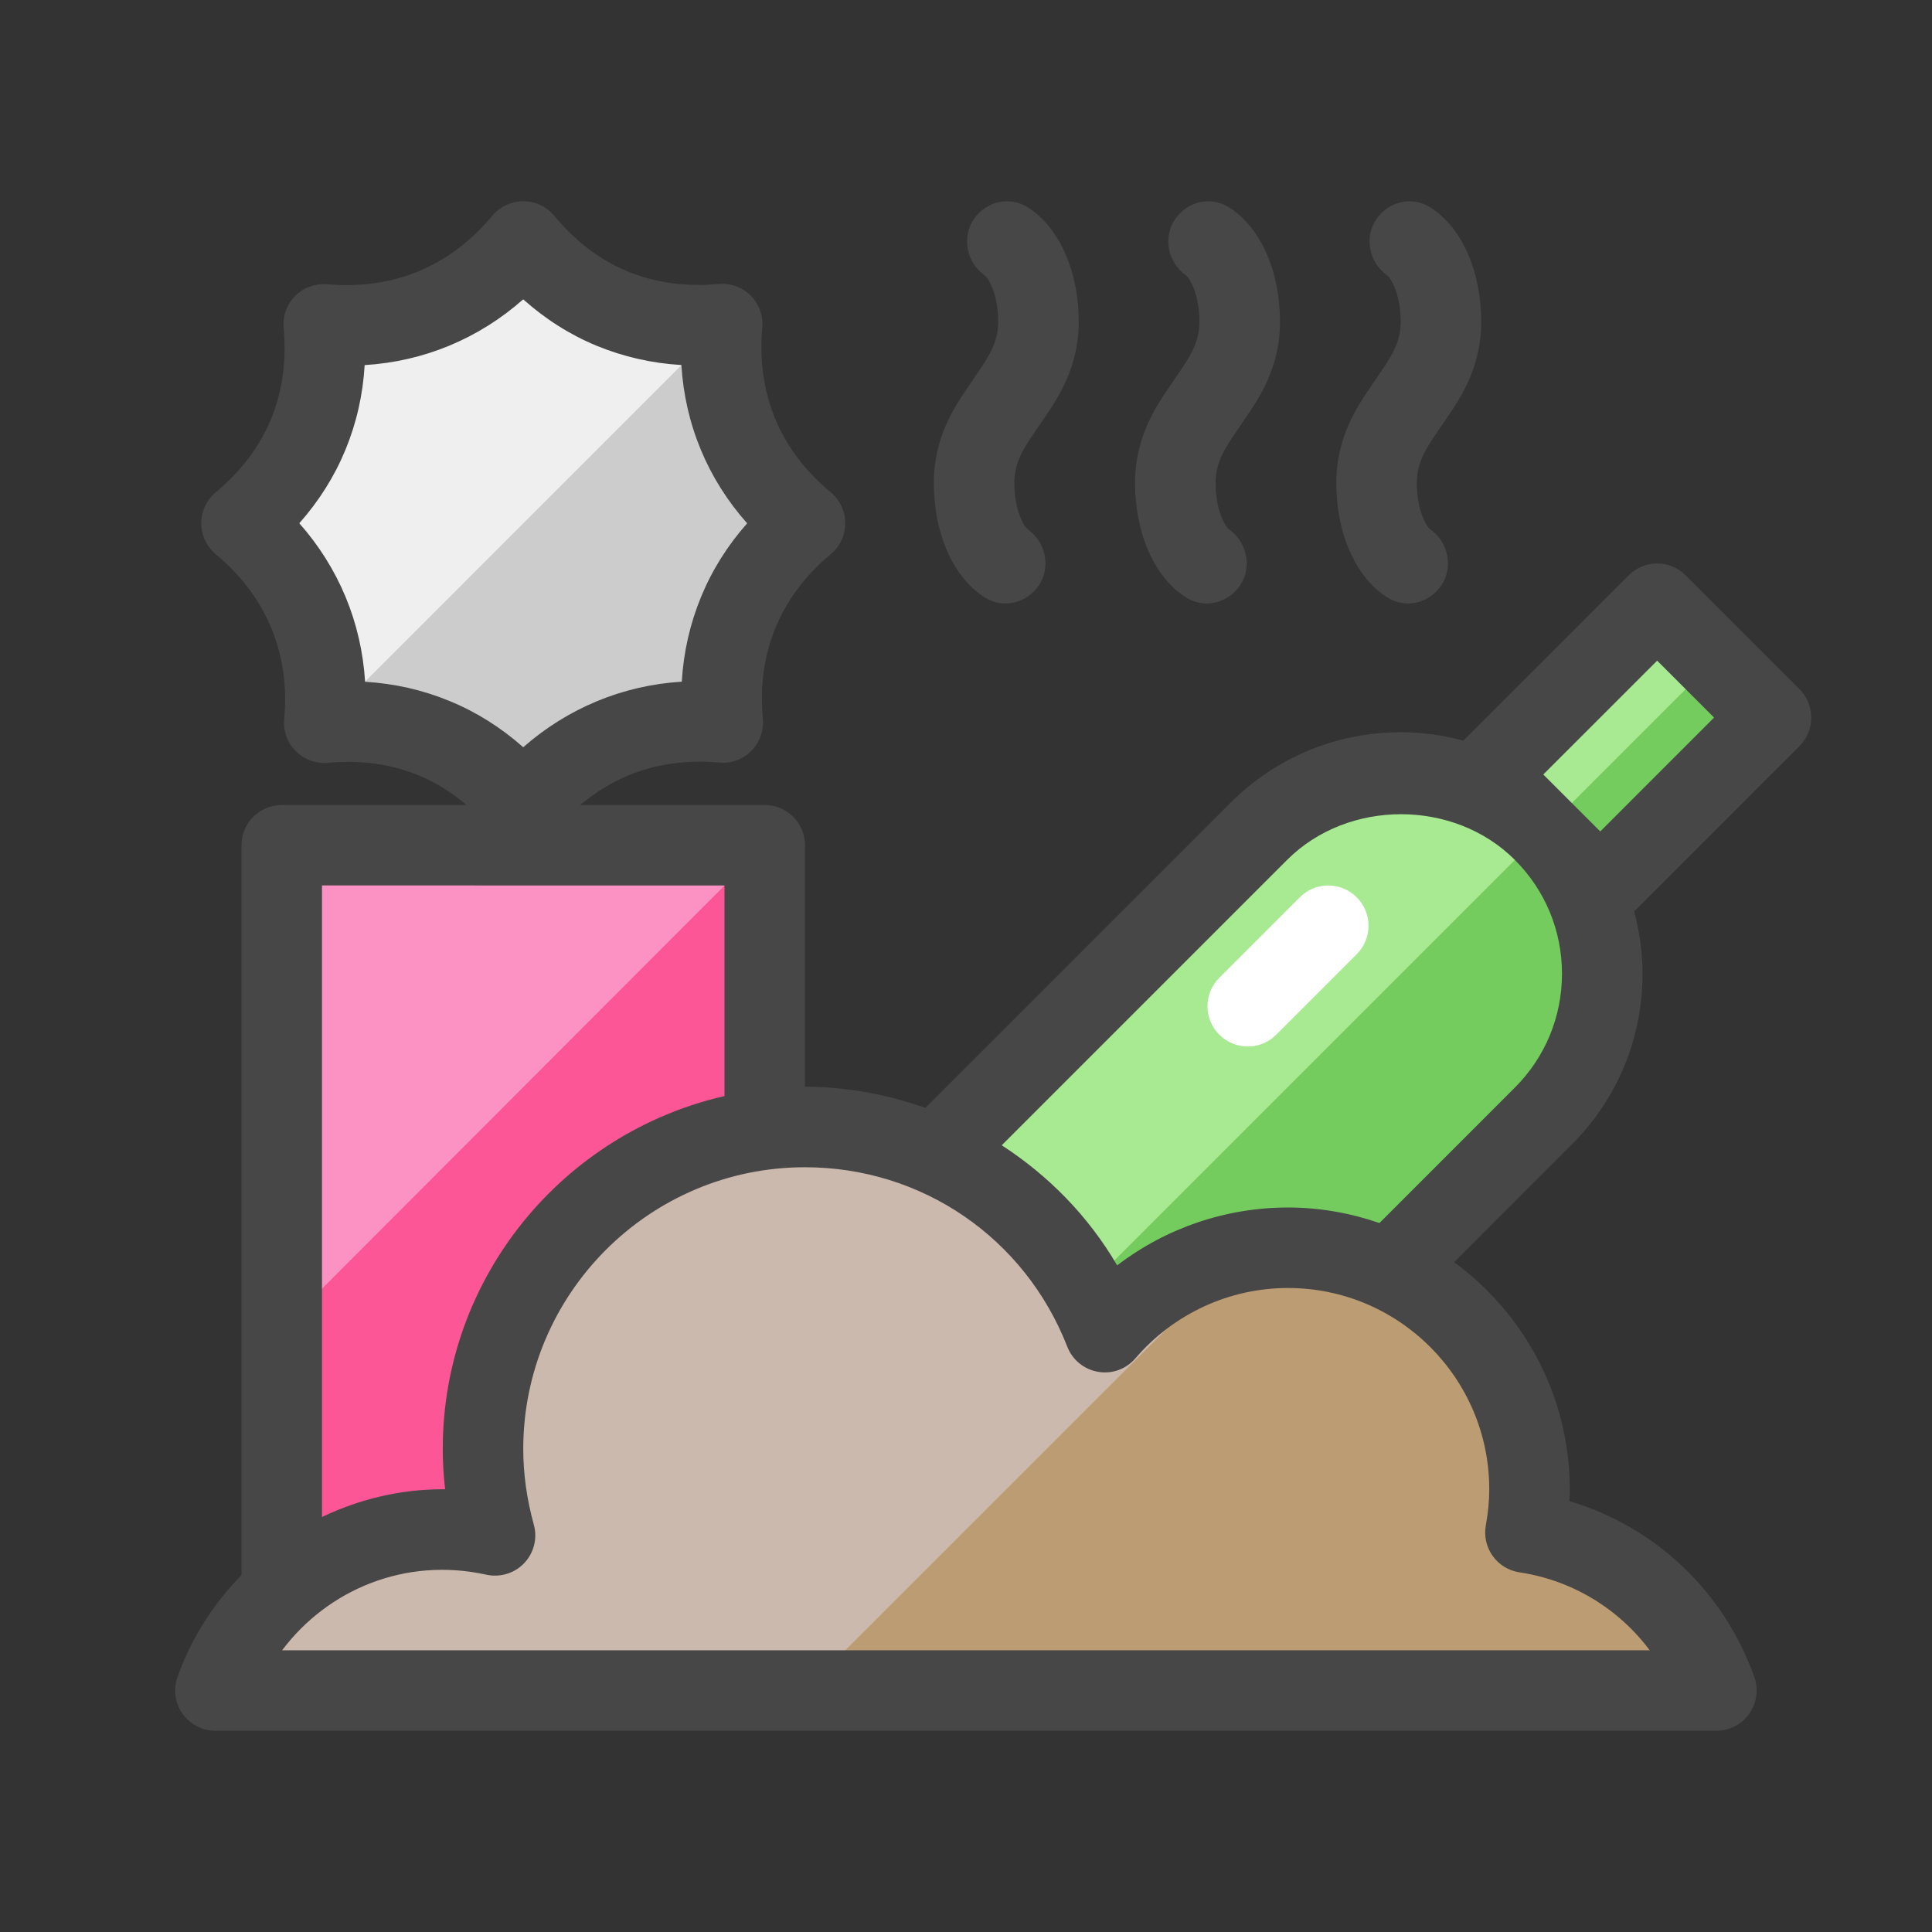 <svg id="_x30_1_Rubbish" enable-background="new 0 0 48 48" height="512" viewBox="0 0 48 48" width="512" xmlns="http://www.w3.org/2000/svg"><rect x="0" y="0" width="48" height="48" fill="#333333" stroke="none"/><path d="m13 20c.58-.7 1.32-1.282 2.218-1.656s1.833-.478 2.739-.395c-.086-.905.015-1.839.386-2.738.371-.898.958-1.629 1.657-2.211-.7-.58-1.289-1.31-1.663-2.208s-.477-1.834-.395-2.74c-.905.086-1.838-.015-2.737-.386s-1.623-.967-2.205-1.666c-.58.7-1.32 1.29-2.218 1.663-.898.374-1.833.478-2.739.395.086.905-.015 1.839-.386 2.738s-.958 1.622-1.657 2.204c.7.58 1.289 1.318 1.663 2.216.373.899.477 1.834.395 2.74.905-.086 1.838.015 2.737.386.898.371 1.624.959 2.205 1.658z" fill="#ccc"/><path d="m15.206 7.666c-.899-.371-1.624-.967-2.206-1.666-.58.701-1.32 1.29-2.218 1.663-.898.374-1.833.478-2.739.395.086.905-.015 1.839-.386 2.738s-.958 1.622-1.657 2.204c.7.58 1.289 1.318 1.663 2.216.372.895.476 1.827.395 2.73l9.884-9.887c0-.002 0-.005 0-.007-.904.085-1.838-.016-2.736-.386z" fill="#efefef"/><path d="m7 20.999h12v19h-12z" fill="#fc5696"/><path d="m19 21-12 12.019v-12.02z" fill="#fc92c3"/><path d="m44 17.828-2.828-2.828-4.541 4.541c-1.794-.702-3.909-.333-5.358 1.116l-12.022 12.021 7.071 7.071 12.021-12.021c1.449-1.449 1.817-3.565 1.116-5.358z" fill="#74cc5e"/><path d="m41.172 15-4.541 4.541c-1.794-.702-3.909-.333-5.358 1.116l-12.022 12.021 3.536 3.536 19.799-19.799z" fill="#a8ea92"/><path d="m31.707 25.707c-.391.391-1.023.391-1.414 0s-.391-1.023 0-1.414l2-2c.391-.391 1.023-.391 1.414 0s.391 1.023 0 1.414z" fill="#fff"/><path d="m42.643 42c-.728-2.053-2.533-3.592-4.744-3.925.063-.35.101-.708.101-1.075 0-3.314-2.686-6-6-6-1.822 0-3.451.815-4.551 2.097-1.163-2.981-4.056-5.097-7.449-5.097-4.418 0-8 3.582-8 8 0 .744.109 1.462.3 2.145-.419-.092-.853-.145-1.3-.145-2.611 0-4.825 1.671-5.649 4z" fill="#bc9c73"/><path d="m27.449 33.097c-1.163-2.981-4.056-5.097-7.449-5.097-4.418 0-8 3.582-8 8 0 .744.109 1.462.3 2.145-.419-.092-.853-.145-1.3-.145-2.611 0-4.825 1.671-5.649 4h14.649l10.889-10.889c-1.366.258-2.57.972-3.44 1.986z" fill="#ccb9ae"/><g fill="#474747"><path d="m44.707 17.121-2.828-2.828c-.391-.391-1.023-.391-1.414 0l-4.108 4.107c-.5-.133-1.018-.208-1.549-.208-1.603 0-3.109.624-4.242 1.758l-7.575 7.574c-.943-.33-1.946-.524-2.991-.524v-6c0-.552-.447-1-1-1h-4.585c.361-.302.756-.552 1.189-.732.69-.288 1.451-.395 2.264-.322.296.031.589-.079.799-.291.21-.21.314-.504.286-.8-.076-.808.029-1.568.315-2.261.284-.689.746-1.304 1.372-1.825.229-.19.36-.473.36-.77 0-.298-.133-.579-.362-.77-.627-.52-1.091-1.132-1.377-1.82-.287-.693-.396-1.456-.322-2.268.026-.296-.08-.589-.291-.799-.21-.21-.507-.313-.8-.286-.807.075-1.566-.03-2.26-.314-.678-.28-1.29-.745-1.818-1.381-.191-.229-.473-.361-.77-.361h-.001c-.297 0-.579.133-.77.362-.517.624-1.133 1.087-1.833 1.378-.69.287-1.454.393-2.264.322-.292-.025-.589.08-.799.291-.21.21-.314.504-.286.8.076.808-.029 1.568-.315 2.261-.281.682-.742 1.293-1.372 1.817-.228.191-.36.473-.36.77 0 .298.133.579.362.77.624.517 1.087 1.133 1.377 1.83.288.693.396 1.455.322 2.265-.027.296.079.589.29.799s.504.313.801.287c.809-.075 1.567.029 2.261.316.422.174.813.424 1.177.732h-4.59c-.553 0-1 .448-1 1v18.13c-.691.71-1.247 1.563-1.591 2.537-.108.306-.062.646.126.91.188.266.492.423.817.423h37.292c.325 0 .629-.158.816-.423.188-.266.234-.605.126-.911-.756-2.133-2.471-3.741-4.593-4.37.005-.1.007-.197.007-.296 0-2.316-1.135-4.366-2.873-5.641l2.923-2.924c1.134-1.133 1.758-2.64 1.758-4.242 0-.531-.075-1.049-.208-1.549l4.107-4.108c.391-.391.391-1.024 0-1.415zm-35.636-.182c-.046-.734-.208-1.439-.484-2.106-.279-.67-.664-1.283-1.151-1.833.489-.552.873-1.162 1.146-1.823.275-.667.435-1.372.478-2.106.735-.046 1.44-.208 2.105-.484.67-.278 1.283-.663 1.834-1.15.554.494 1.165.881 1.826 1.154.667.274 1.371.435 2.104.478.045.735.207 1.44.484 2.108.276.664.662 1.275 1.15 1.825-.488.551-.872 1.163-1.146 1.829-.274.667-.435 1.372-.478 2.105-.735.046-1.44.208-2.105.484-.672.279-1.286.663-1.834 1.145-.552-.489-1.162-.874-1.825-1.146-.666-.276-1.37-.437-2.104-.48zm-1.071 5.059 10 .002v5.232c-4.002.913-7 4.494-7 8.768 0 .332.02.666.059 1-.02 0-.039 0-.059 0-1.062 0-2.08.25-3 .69zm29 15.002c0 .287-.028.579-.085.896-.049.266.013.54.17.76.157.221.397.367.664.408 1.313.197 2.466.904 3.238 1.937h-33.978c1.132-1.508 3.063-2.323 5.075-1.878.34.074.7-.033.941-.289.242-.255.332-.617.237-.956-.173-.628-.262-1.259-.262-1.878 0-3.859 3.141-7 7-7 2.901 0 5.46 1.751 6.517 4.46.128.327.417.563.764.622.347.062.697-.067.927-.334.953-1.11 2.336-1.748 3.792-1.748 2.757 0 5 2.243 5 5zm.636-9.979-3.364 3.365c-.714-.246-1.476-.386-2.272-.386-1.548 0-3.035.513-4.245 1.438-.717-1.228-1.709-2.233-2.867-2.984l7.091-7.091c1.512-1.512 4.145-1.512 5.656 0 .756.756 1.172 1.76 1.172 2.828s-.415 2.074-1.171 2.83zm2.122-6.364-1.415-1.415 2.829-2.828 1.414 1.414z"/><path d="m35.2 11.997c0-.519.253-.889.521-1.281l.21-.31c.346-.506.87-1.272.87-2.409 0-1.262-.485-2.353-1.267-2.846-.458-.289-1.045-.147-1.346.305s-.167 1.074.277 1.386c.086.06.335.461.335 1.155 0 .519-.253.889-.521 1.28l-.21.311c-.346.506-.869 1.272-.869 2.409 0 1.262.485 2.353 1.267 2.846.458.289 1.045.147 1.346-.305s.167-1.074-.278-1.386c-.086-.06-.335-.462-.335-1.155zm-10 0c0-.519.253-.889.521-1.281l.21-.31c.346-.506.87-1.272.87-2.409 0-1.262-.485-2.353-1.267-2.846-.458-.289-1.045-.147-1.346.305s-.167 1.074.277 1.386c.086.06.335.461.335 1.155 0 .519-.253.889-.521 1.28l-.21.311c-.346.506-.869 1.272-.869 2.409 0 1.262.485 2.353 1.267 2.846.458.289 1.045.147 1.346-.305s.167-1.074-.278-1.386c-.086-.06-.335-.462-.335-1.155zm5 0c0-.519.253-.889.521-1.281l.21-.31c.346-.506.87-1.272.87-2.409 0-1.262-.485-2.353-1.267-2.846-.458-.289-1.045-.147-1.346.305s-.167 1.074.277 1.386c.086.06.335.461.335 1.155 0 .519-.253.889-.521 1.28l-.21.311c-.346.506-.869 1.272-.869 2.409 0 1.262.485 2.353 1.267 2.846.458.289 1.045.147 1.346-.305s.167-1.074-.278-1.386c-.086-.06-.335-.462-.335-1.155z"/></g></svg>